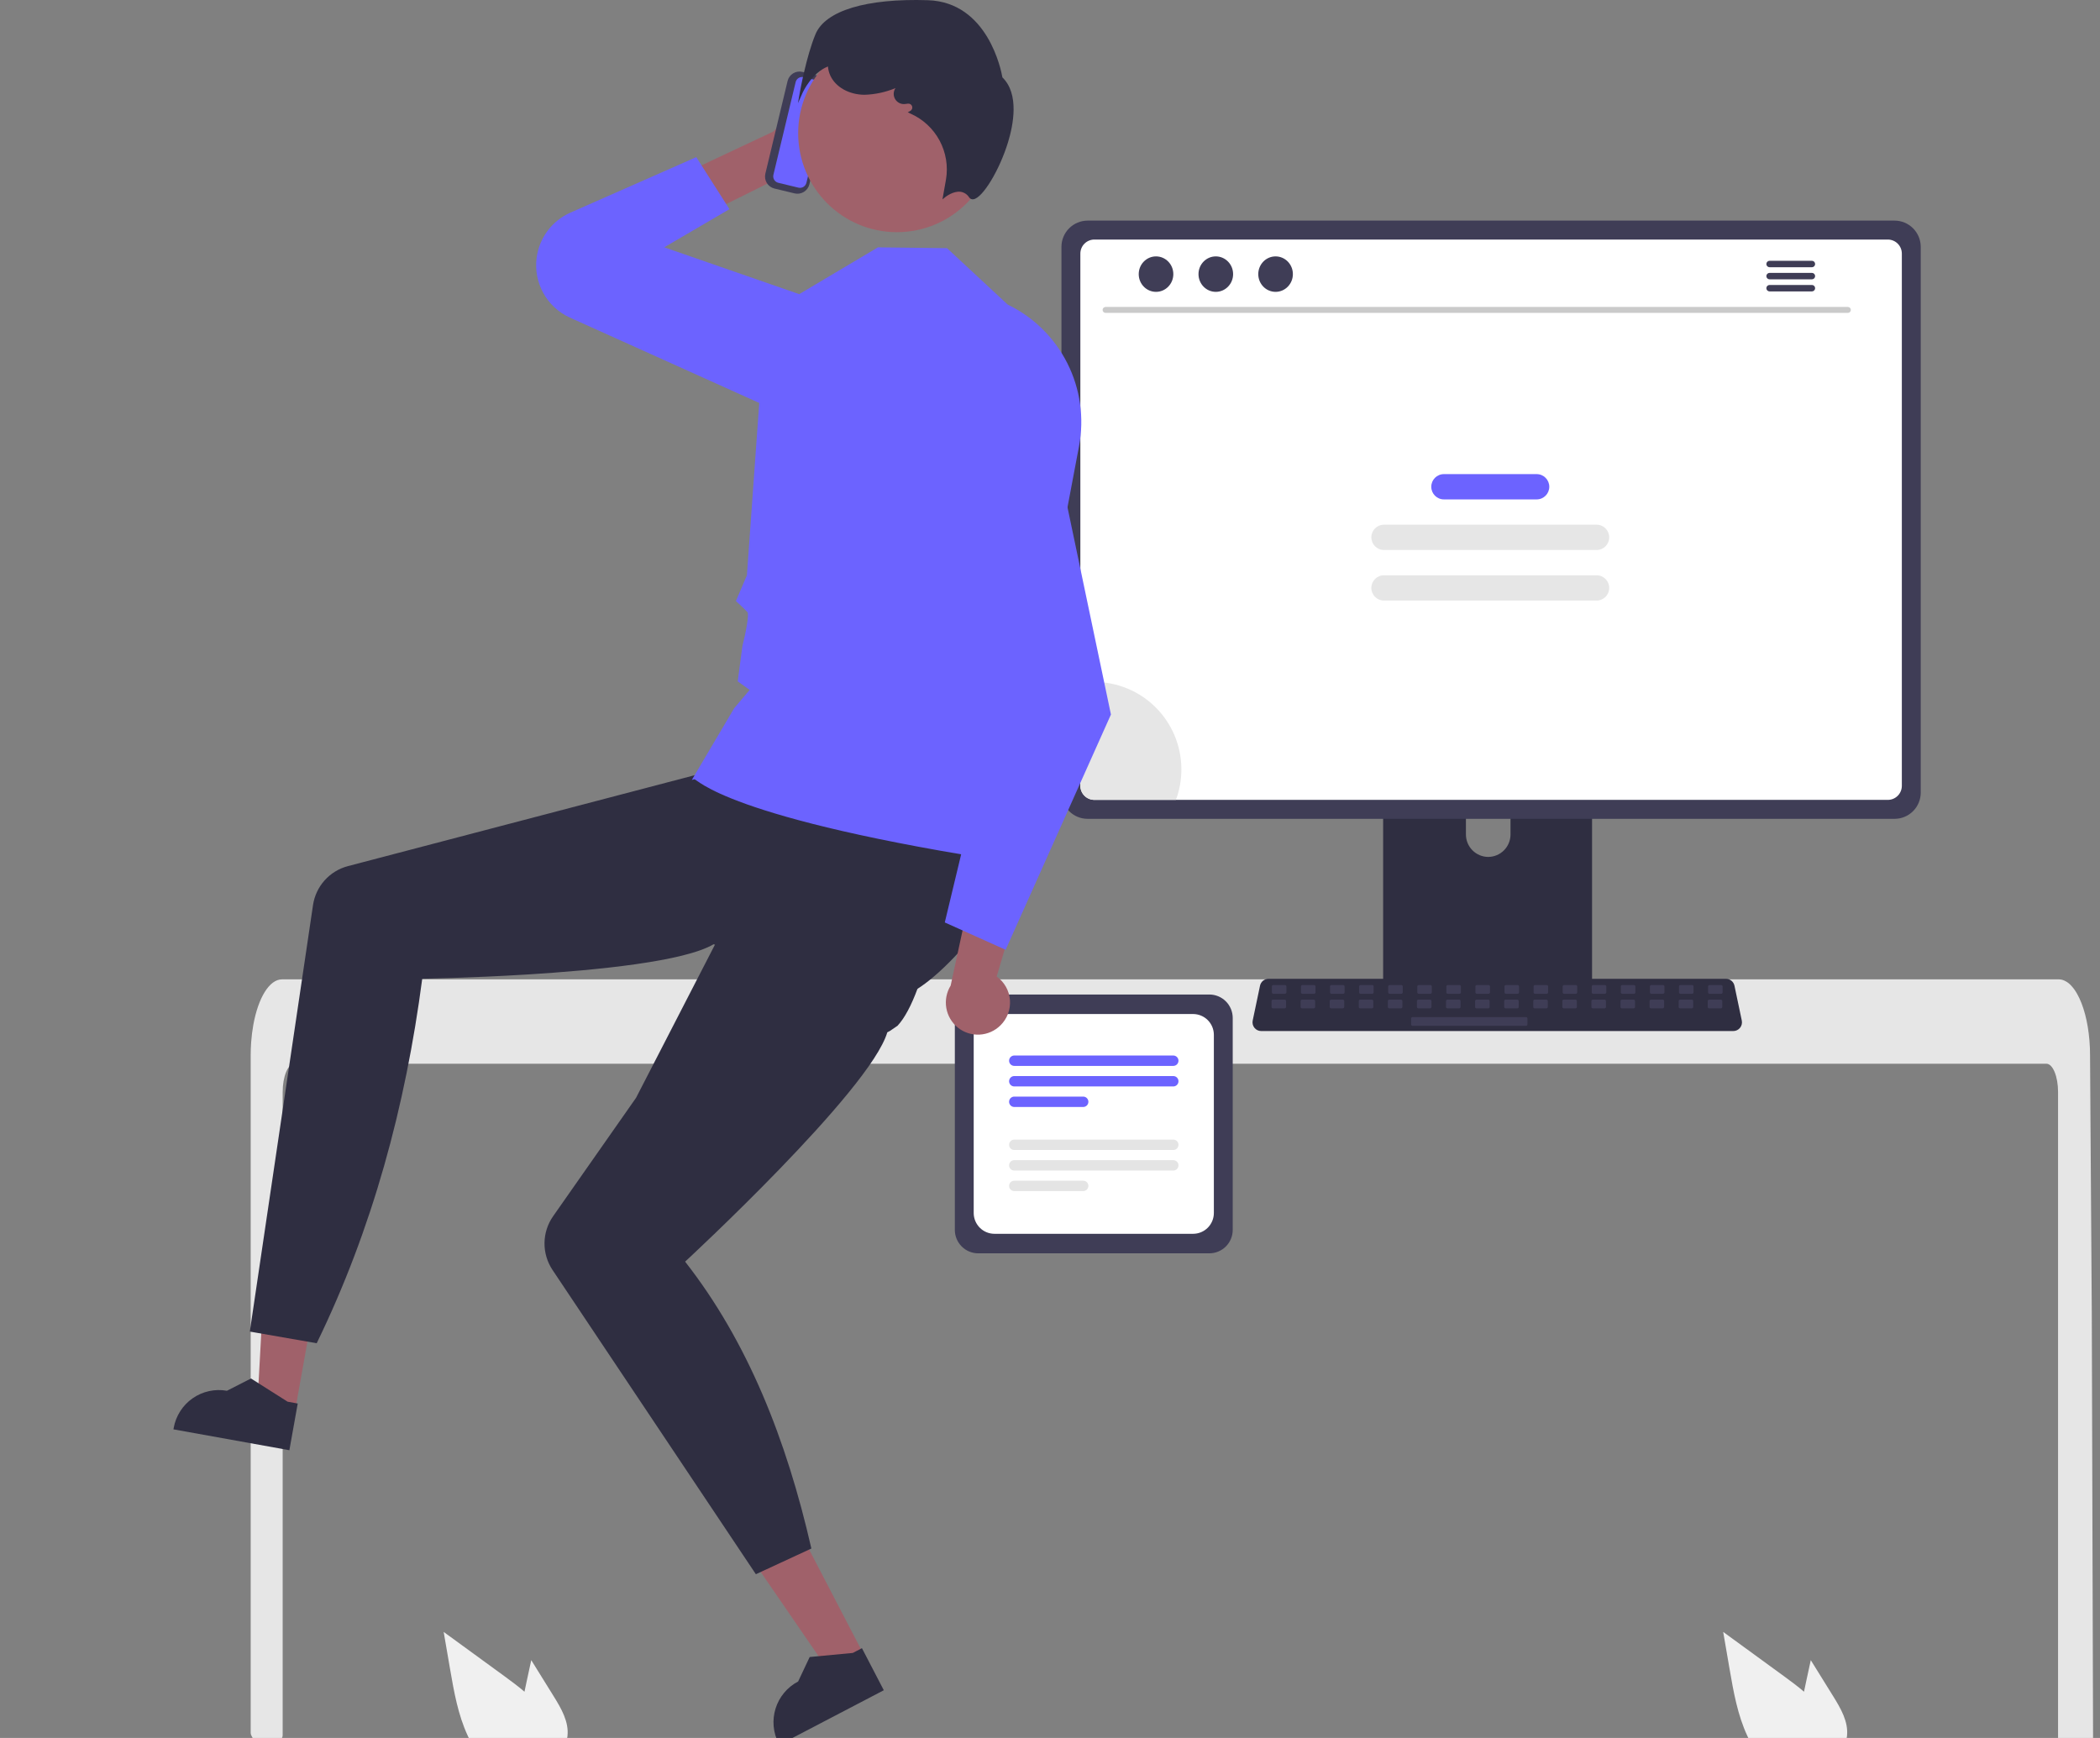 <svg width="435" height="360" viewBox="0 0 435 360" fill="none" xmlns="http://www.w3.org/2000/svg">
<rect x="0" y="0" width="435" height="360" fill="#808080" stroke="none"/>
<g clip-path="url(#clip0_3_75)">
<path d="M142.398 35.62L147.556 43.7L165.958 34.557L175.418 31.658C176.648 31.281 177.757 30.587 178.635 29.647C179.513 28.706 180.129 27.551 180.422 26.296C180.715 25.042 180.674 23.733 180.304 22.499C179.934 21.265 179.247 20.151 178.313 19.266V19.266C176.928 17.956 175.089 17.236 173.184 17.259C171.28 17.281 169.458 18.044 168.105 19.387L160.165 27.263L142.398 35.62Z" fill="#A0616A"/>
<path d="M151.103 43.323L144.226 32.55L118.15 44.048C116.277 44.874 114.649 46.171 113.424 47.812C112.199 49.454 111.417 51.386 111.156 53.419V53.419C110.833 55.926 111.316 58.472 112.534 60.686C113.752 62.9 115.641 64.667 117.929 65.732L159.497 84.467C162.366 85.803 165.643 85.962 168.627 84.909C171.611 83.856 174.066 81.676 175.468 78.833V78.833C176.222 77.305 176.646 75.634 176.713 73.93C176.78 72.226 176.488 70.527 175.857 68.943C175.225 67.36 174.268 65.927 173.048 64.739C171.827 63.551 170.371 62.633 168.774 62.047L137.592 51.228L151.103 43.323Z" fill="#6C63FF"/>
<path d="M426.313 226.207C426.313 222.971 425.228 220.345 423.897 220.339H60.974C59.637 220.345 58.559 222.971 58.553 226.207V359.415C58.553 359.716 58.441 360.005 58.24 360.228C58.038 360.45 57.761 360.59 57.463 360.619C56.489 360.713 55.515 360.8 54.541 360.881C54.517 360.881 54.493 360.887 54.469 360.887C53.938 360.935 53.408 360.971 52.878 361.013H52.872C52.6 360.508 52.33 359.998 52.064 359.484C51.974 359.311 51.927 359.119 51.927 358.923V218.594C51.927 217.701 51.963 216.801 52.023 215.914C52.109 214.695 52.26 213.482 52.475 212.279C53.493 206.671 55.794 202.873 58.408 202.861H426.457C426.839 202.864 427.216 202.944 427.565 203.096C428.079 203.324 428.544 203.65 428.933 204.056C429.461 204.607 429.913 205.226 430.276 205.898C431.565 208.174 432.487 211.567 432.812 215.515C432.812 215.551 432.818 215.588 432.818 215.624C432.902 216.602 432.945 217.598 432.939 218.594L433.023 231.532L433.077 239.248L433.24 263.457L433.3 272.054L433.565 360.319C433.565 360.639 433.438 360.946 433.212 361.173C432.986 361.399 432.68 361.527 432.36 361.527H427.517C427.198 361.527 426.891 361.399 426.665 361.173C426.439 360.946 426.313 360.639 426.313 360.319V226.207Z" fill="#E6E6E6"/>
<path d="M61.128 292.18L53.319 290.775L55.012 259.918L66.537 261.993L61.128 292.18Z" fill="#A0616A"/>
<path d="M59.941 300.394L35.928 296.072L35.982 295.768C36.427 293.284 37.839 291.078 39.906 289.637C41.974 288.196 44.528 287.636 47.007 288.082L47.007 288.082L51.991 285.536L59.577 290.345L61.673 290.722L59.941 300.394Z" fill="#2F2E41"/>
<path d="M250.51 259.612H202.628C201.345 259.61 200.114 259.099 199.207 258.189C198.3 257.28 197.789 256.047 197.788 254.76V210.852C197.789 209.566 198.3 208.333 199.207 207.423C200.114 206.514 201.345 206.002 202.628 206.001H250.51C251.793 206.002 253.024 206.514 253.931 207.423C254.838 208.333 255.349 209.566 255.35 210.852V254.76C255.349 256.047 254.838 257.28 253.931 258.189C253.024 259.099 251.793 259.61 250.51 259.612V259.612Z" fill="#3F3D56"/>
<path d="M247.144 255.568H205.994C204.854 255.567 203.762 255.113 202.956 254.305C202.151 253.498 201.697 252.403 201.696 251.261V214.351C201.697 213.209 202.151 212.114 202.956 211.307C203.762 210.499 204.854 210.045 205.994 210.044H247.144C248.284 210.045 249.376 210.499 250.182 211.307C250.987 212.114 251.441 213.209 251.442 214.351V251.261C251.441 252.403 250.987 253.498 250.182 254.305C249.376 255.113 248.284 255.567 247.144 255.568Z" fill="white"/>
<path d="M243.039 220.79H210.099C209.814 220.79 209.541 220.676 209.339 220.475C209.138 220.273 209.024 219.999 209.024 219.713C209.024 219.428 209.138 219.154 209.339 218.952C209.541 218.75 209.814 218.636 210.099 218.636H243.039C243.324 218.636 243.597 218.75 243.799 218.952C244 219.154 244.114 219.428 244.114 219.713C244.114 219.999 244 220.273 243.799 220.475C243.597 220.676 243.324 220.79 243.039 220.79V220.79Z" fill="#6C63FF"/>
<path d="M243.039 225.045H210.099C209.814 225.045 209.54 224.931 209.339 224.729C209.138 224.527 209.024 224.253 209.024 223.968C209.024 223.682 209.138 223.408 209.339 223.207C209.54 223.005 209.814 222.891 210.099 222.891H243.039C243.324 222.891 243.597 223.005 243.799 223.207C244 223.408 244.114 223.682 244.114 223.968C244.114 224.253 244 224.527 243.799 224.729C243.597 224.931 243.324 225.045 243.039 225.045Z" fill="#6C63FF"/>
<path d="M224.378 229.299H210.099C209.814 229.299 209.54 229.186 209.339 228.984C209.138 228.782 209.024 228.508 209.024 228.223C209.024 227.937 209.138 227.663 209.339 227.461C209.54 227.259 209.814 227.146 210.099 227.146H224.378C224.663 227.146 224.936 227.259 225.137 227.461C225.339 227.663 225.452 227.937 225.452 228.223C225.452 228.508 225.339 228.782 225.137 228.984C224.936 229.186 224.663 229.299 224.378 229.299Z" fill="#6C63FF"/>
<path d="M243.039 238.21H210.099C209.814 238.21 209.541 238.097 209.339 237.895C209.138 237.693 209.024 237.419 209.024 237.133C209.024 236.848 209.138 236.574 209.339 236.372C209.541 236.17 209.814 236.057 210.099 236.057H243.039C243.324 236.057 243.597 236.17 243.799 236.372C244 236.574 244.114 236.848 244.114 237.133C244.114 237.419 244 237.693 243.799 237.895C243.597 238.097 243.324 238.21 243.039 238.21V238.21Z" fill="#E4E4E4"/>
<path d="M243.039 242.465H210.099C209.957 242.465 209.817 242.438 209.687 242.384C209.556 242.33 209.437 242.25 209.337 242.15C209.237 242.05 209.158 241.932 209.104 241.801C209.05 241.67 209.022 241.53 209.022 241.388C209.022 241.246 209.05 241.106 209.104 240.975C209.158 240.845 209.237 240.726 209.337 240.626C209.437 240.526 209.556 240.446 209.687 240.392C209.817 240.339 209.957 240.311 210.099 240.311H243.039C243.324 240.311 243.597 240.425 243.799 240.627C244 240.829 244.114 241.102 244.114 241.388C244.114 241.674 244 241.948 243.799 242.149C243.597 242.351 243.324 242.465 243.039 242.465V242.465Z" fill="#E4E4E4"/>
<path d="M224.378 246.719H210.099C209.814 246.719 209.54 246.606 209.339 246.404C209.138 246.202 209.024 245.928 209.024 245.642C209.024 245.357 209.138 245.083 209.339 244.881C209.54 244.679 209.814 244.566 210.099 244.566H224.378C224.663 244.566 224.936 244.679 225.137 244.881C225.339 245.083 225.452 245.357 225.452 245.642C225.452 245.928 225.339 246.202 225.137 246.404C224.936 246.606 224.663 246.719 224.378 246.719Z" fill="#E4E4E4"/>
<path d="M327.695 142.322H288.589C288.036 142.323 287.506 142.544 287.115 142.936C286.724 143.329 286.505 143.861 286.506 144.415V206.329H329.783V144.415C329.784 144.14 329.73 143.868 329.625 143.614C329.52 143.36 329.366 143.129 329.172 142.935C328.978 142.74 328.748 142.586 328.494 142.481C328.241 142.376 327.969 142.322 327.695 142.322V142.322ZM308.273 177.501C307.051 177.495 305.879 177.006 305.015 176.139C304.15 175.272 303.661 174.098 303.656 172.873V165.731C303.657 164.505 304.144 163.329 305.01 162.462C305.876 161.595 307.05 161.109 308.273 161.109C309.497 161.109 310.671 161.595 311.537 162.462C312.403 163.329 312.89 164.505 312.891 165.731V172.873C312.885 174.098 312.397 175.272 311.532 176.139C310.668 177.006 309.496 177.495 308.273 177.501Z" fill="#2F2E41"/>
<path d="M286.372 204.349V210.323C286.372 210.632 286.495 210.929 286.714 211.148C286.932 211.367 287.228 211.49 287.537 211.49H328.752C329.061 211.489 329.356 211.365 329.575 211.147C329.793 210.928 329.916 210.632 329.918 210.323V204.349H286.372Z" fill="#3F3D56"/>
<path d="M392.45 45.698H225.289C223.853 45.7 222.476 46.273 221.461 47.291C220.445 48.309 219.873 49.688 219.871 51.128V164.182C219.873 165.622 220.444 167.002 221.46 168.02C222.475 169.038 223.853 169.611 225.289 169.612H392.45C393.886 169.611 395.264 169.038 396.279 168.02C397.295 167.002 397.866 165.622 397.868 164.182V51.128C397.865 49.688 397.294 48.309 396.278 47.291C395.263 46.273 393.886 45.7 392.45 45.698V45.698Z" fill="#3F3D56"/>
<path d="M391.055 49.62H226.686C225.917 49.621 225.18 49.929 224.637 50.474C224.093 51.02 223.788 51.759 223.788 52.53V162.782C223.79 163.552 224.095 164.29 224.638 164.834C225.181 165.378 225.918 165.685 226.686 165.686H391.055C391.823 165.685 392.559 165.378 393.102 164.834C393.645 164.29 393.951 163.552 393.952 162.782V52.53C393.952 51.759 393.647 51.02 393.104 50.474C392.561 49.929 391.824 49.621 391.055 49.62V49.62Z" fill="white"/>
<path d="M359.038 213.569H261.248C260.98 213.569 260.716 213.509 260.474 213.394C260.232 213.278 260.019 213.11 259.851 212.902C259.682 212.694 259.562 212.45 259.499 212.19C259.436 211.929 259.432 211.657 259.487 211.395L261.005 204.172C261.091 203.768 261.313 203.405 261.633 203.145C261.953 202.885 262.353 202.742 262.765 202.74H357.521C357.934 202.742 358.333 202.885 358.653 203.145C358.973 203.405 359.195 203.768 359.281 204.172L360.799 211.395C360.854 211.657 360.85 211.929 360.787 212.19C360.724 212.45 360.604 212.694 360.435 212.902C360.267 213.11 360.054 213.278 359.812 213.394C359.57 213.509 359.306 213.569 359.038 213.569H359.038Z" fill="#2F2E41"/>
<path d="M266.177 204.041H263.753C263.591 204.041 263.459 204.173 263.459 204.336V205.557C263.459 205.72 263.591 205.852 263.753 205.852H266.177C266.339 205.852 266.471 205.72 266.471 205.557V204.336C266.471 204.173 266.339 204.041 266.177 204.041Z" fill="#3F3D56"/>
<path d="M272.201 204.041H269.777C269.615 204.041 269.483 204.173 269.483 204.336V205.557C269.483 205.72 269.615 205.852 269.777 205.852H272.201C272.363 205.852 272.495 205.72 272.495 205.557V204.336C272.495 204.173 272.363 204.041 272.201 204.041Z" fill="#3F3D56"/>
<path d="M278.224 204.041H275.801C275.638 204.041 275.507 204.173 275.507 204.336V205.557C275.507 205.72 275.638 205.852 275.801 205.852H278.224C278.387 205.852 278.519 205.72 278.519 205.557V204.336C278.519 204.173 278.387 204.041 278.224 204.041Z" fill="#3F3D56"/>
<path d="M284.248 204.041H281.824C281.662 204.041 281.53 204.173 281.53 204.336V205.557C281.53 205.72 281.662 205.852 281.824 205.852H284.248C284.411 205.852 284.542 205.72 284.542 205.557V204.336C284.542 204.173 284.411 204.041 284.248 204.041Z" fill="#3F3D56"/>
<path d="M290.272 204.041H287.848C287.686 204.041 287.554 204.173 287.554 204.336V205.557C287.554 205.72 287.686 205.852 287.848 205.852H290.272C290.434 205.852 290.566 205.72 290.566 205.557V204.336C290.566 204.173 290.434 204.041 290.272 204.041Z" fill="#3F3D56"/>
<path d="M296.296 204.041H293.872C293.709 204.041 293.578 204.173 293.578 204.336V205.557C293.578 205.72 293.709 205.852 293.872 205.852H296.296C296.458 205.852 296.59 205.72 296.59 205.557V204.336C296.59 204.173 296.458 204.041 296.296 204.041Z" fill="#3F3D56"/>
<path d="M302.319 204.041H299.896C299.733 204.041 299.602 204.173 299.602 204.336V205.557C299.602 205.72 299.733 205.852 299.896 205.852H302.319C302.482 205.852 302.613 205.72 302.613 205.557V204.336C302.613 204.173 302.482 204.041 302.319 204.041Z" fill="#3F3D56"/>
<path d="M308.343 204.041H305.919C305.757 204.041 305.625 204.173 305.625 204.336V205.557C305.625 205.72 305.757 205.852 305.919 205.852H308.343C308.505 205.852 308.637 205.72 308.637 205.557V204.336C308.637 204.173 308.505 204.041 308.343 204.041Z" fill="#3F3D56"/>
<path d="M314.367 204.041H311.943C311.781 204.041 311.649 204.173 311.649 204.336V205.557C311.649 205.72 311.781 205.852 311.943 205.852H314.367C314.529 205.852 314.661 205.72 314.661 205.557V204.336C314.661 204.173 314.529 204.041 314.367 204.041Z" fill="#3F3D56"/>
<path d="M320.39 204.041H317.967C317.804 204.041 317.673 204.173 317.673 204.336V205.557C317.673 205.72 317.804 205.852 317.967 205.852H320.39C320.553 205.852 320.685 205.72 320.685 205.557V204.336C320.685 204.173 320.553 204.041 320.39 204.041Z" fill="#3F3D56"/>
<path d="M326.414 204.041H323.99C323.828 204.041 323.696 204.173 323.696 204.336V205.557C323.696 205.72 323.828 205.852 323.99 205.852H326.414C326.577 205.852 326.708 205.72 326.708 205.557V204.336C326.708 204.173 326.577 204.041 326.414 204.041Z" fill="#3F3D56"/>
<path d="M332.438 204.041H330.014C329.852 204.041 329.72 204.173 329.72 204.336V205.557C329.72 205.72 329.852 205.852 330.014 205.852H332.438C332.6 205.852 332.732 205.72 332.732 205.557V204.336C332.732 204.173 332.6 204.041 332.438 204.041Z" fill="#3F3D56"/>
<path d="M338.462 204.041H336.038C335.875 204.041 335.744 204.173 335.744 204.336V205.557C335.744 205.72 335.875 205.852 336.038 205.852H338.462C338.624 205.852 338.756 205.72 338.756 205.557V204.336C338.756 204.173 338.624 204.041 338.462 204.041Z" fill="#3F3D56"/>
<path d="M344.485 204.041H342.062C341.899 204.041 341.768 204.173 341.768 204.336V205.557C341.768 205.72 341.899 205.852 342.062 205.852H344.485C344.648 205.852 344.779 205.72 344.779 205.557V204.336C344.779 204.173 344.648 204.041 344.485 204.041Z" fill="#3F3D56"/>
<path d="M350.509 204.041H348.085C347.923 204.041 347.791 204.173 347.791 204.336V205.557C347.791 205.72 347.923 205.852 348.085 205.852H350.509C350.671 205.852 350.803 205.72 350.803 205.557V204.336C350.803 204.173 350.671 204.041 350.509 204.041Z" fill="#3F3D56"/>
<path d="M356.533 204.041H354.109C353.947 204.041 353.815 204.173 353.815 204.336V205.557C353.815 205.72 353.947 205.852 354.109 205.852H356.533C356.695 205.852 356.827 205.72 356.827 205.557V204.336C356.827 204.173 356.695 204.041 356.533 204.041Z" fill="#3F3D56"/>
<path d="M266.106 207.06H263.682C263.52 207.06 263.388 207.192 263.388 207.354V208.576C263.388 208.739 263.52 208.871 263.682 208.871H266.106C266.268 208.871 266.4 208.739 266.4 208.576V207.354C266.4 207.192 266.268 207.06 266.106 207.06Z" fill="#3F3D56"/>
<path d="M272.13 207.06H269.706C269.543 207.06 269.412 207.192 269.412 207.354V208.576C269.412 208.739 269.543 208.871 269.706 208.871H272.13C272.292 208.871 272.424 208.739 272.424 208.576V207.354C272.424 207.192 272.292 207.06 272.13 207.06Z" fill="#3F3D56"/>
<path d="M278.153 207.06H275.73C275.567 207.06 275.436 207.192 275.436 207.354V208.576C275.436 208.739 275.567 208.871 275.73 208.871H278.153C278.316 208.871 278.447 208.739 278.447 208.576V207.354C278.447 207.192 278.316 207.06 278.153 207.06Z" fill="#3F3D56"/>
<path d="M284.177 207.06H281.753C281.591 207.06 281.459 207.192 281.459 207.354V208.576C281.459 208.739 281.591 208.871 281.753 208.871H284.177C284.339 208.871 284.471 208.739 284.471 208.576V207.354C284.471 207.192 284.339 207.06 284.177 207.06Z" fill="#3F3D56"/>
<path d="M290.201 207.06H287.777C287.615 207.06 287.483 207.192 287.483 207.354V208.576C287.483 208.739 287.615 208.871 287.777 208.871H290.201C290.363 208.871 290.495 208.739 290.495 208.576V207.354C290.495 207.192 290.363 207.06 290.201 207.06Z" fill="#3F3D56"/>
<path d="M296.224 207.06H293.801C293.638 207.06 293.507 207.192 293.507 207.354V208.576C293.507 208.739 293.638 208.871 293.801 208.871H296.224C296.387 208.871 296.519 208.739 296.519 208.576V207.354C296.519 207.192 296.387 207.06 296.224 207.06Z" fill="#3F3D56"/>
<path d="M302.248 207.06H299.824C299.662 207.06 299.53 207.192 299.53 207.354V208.576C299.53 208.739 299.662 208.871 299.824 208.871H302.248C302.411 208.871 302.542 208.739 302.542 208.576V207.354C302.542 207.192 302.411 207.06 302.248 207.06Z" fill="#3F3D56"/>
<path d="M308.272 207.06H305.848C305.686 207.06 305.554 207.192 305.554 207.354V208.576C305.554 208.739 305.686 208.871 305.848 208.871H308.272C308.434 208.871 308.566 208.739 308.566 208.576V207.354C308.566 207.192 308.434 207.06 308.272 207.06Z" fill="#3F3D56"/>
<path d="M314.296 207.06H311.872C311.709 207.06 311.578 207.192 311.578 207.354V208.576C311.578 208.739 311.709 208.871 311.872 208.871H314.296C314.458 208.871 314.59 208.739 314.59 208.576V207.354C314.59 207.192 314.458 207.06 314.296 207.06Z" fill="#3F3D56"/>
<path d="M320.319 207.06H317.896C317.733 207.06 317.602 207.192 317.602 207.354V208.576C317.602 208.739 317.733 208.871 317.896 208.871H320.319C320.482 208.871 320.613 208.739 320.613 208.576V207.354C320.613 207.192 320.482 207.06 320.319 207.06Z" fill="#3F3D56"/>
<path d="M326.343 207.06H323.919C323.757 207.06 323.625 207.192 323.625 207.354V208.576C323.625 208.739 323.757 208.871 323.919 208.871H326.343C326.505 208.871 326.637 208.739 326.637 208.576V207.354C326.637 207.192 326.505 207.06 326.343 207.06Z" fill="#3F3D56"/>
<path d="M332.367 207.06H329.943C329.781 207.06 329.649 207.192 329.649 207.354V208.576C329.649 208.739 329.781 208.871 329.943 208.871H332.367C332.529 208.871 332.661 208.739 332.661 208.576V207.354C332.661 207.192 332.529 207.06 332.367 207.06Z" fill="#3F3D56"/>
<path d="M338.39 207.06H335.967C335.804 207.06 335.673 207.192 335.673 207.354V208.576C335.673 208.739 335.804 208.871 335.967 208.871H338.39C338.553 208.871 338.685 208.739 338.685 208.576V207.354C338.685 207.192 338.553 207.06 338.39 207.06Z" fill="#3F3D56"/>
<path d="M344.414 207.06H341.99C341.828 207.06 341.696 207.192 341.696 207.354V208.576C341.696 208.739 341.828 208.871 341.99 208.871H344.414C344.577 208.871 344.708 208.739 344.708 208.576V207.354C344.708 207.192 344.577 207.06 344.414 207.06Z" fill="#3F3D56"/>
<path d="M350.438 207.06H348.014C347.852 207.06 347.72 207.192 347.72 207.354V208.576C347.72 208.739 347.852 208.871 348.014 208.871H350.438C350.6 208.871 350.732 208.739 350.732 208.576V207.354C350.732 207.192 350.6 207.06 350.438 207.06Z" fill="#3F3D56"/>
<path d="M356.462 207.06H354.038C353.875 207.06 353.744 207.192 353.744 207.354V208.576C353.744 208.739 353.875 208.871 354.038 208.871H356.462C356.624 208.871 356.756 208.739 356.756 208.576V207.354C356.756 207.192 356.624 207.06 356.462 207.06Z" fill="#3F3D56"/>
<path d="M316.103 210.682H292.596C292.434 210.682 292.302 210.814 292.302 210.977V212.198C292.302 212.361 292.434 212.493 292.596 212.493H316.103C316.265 212.493 316.397 212.361 316.397 212.198V210.977C316.397 210.814 316.265 210.682 316.103 210.682Z" fill="#3F3D56"/>
<path d="M379.735 351.361L375.09 343.881L374.163 348.155C374 348.904 373.837 349.665 373.687 350.419C372.368 349.29 370.964 348.246 369.591 347.244C365.374 344.177 361.16 341.106 356.947 338.031L358.266 345.698C359.079 350.419 359.929 355.237 361.941 359.554C362.163 360.043 362.404 360.526 362.664 360.997H382.265C382.422 360.559 382.531 360.106 382.59 359.644C382.595 359.614 382.597 359.584 382.596 359.554C382.903 356.625 381.289 353.867 379.735 351.361Z" fill="#F0F0F0"/>
<path d="M114.691 351.361L110.047 343.881L109.119 348.155C108.957 348.904 108.794 349.665 108.643 350.419C107.324 349.29 105.921 348.246 104.547 347.244C100.331 344.177 96.116 341.106 91.903 338.031L93.223 345.698C94.036 350.419 94.885 355.237 96.897 359.554C97.12 360.043 97.361 360.526 97.62 360.997H117.221C117.379 360.559 117.488 360.106 117.546 359.644C117.551 359.614 117.553 359.584 117.552 359.554C117.86 356.625 116.245 353.867 114.691 351.361Z" fill="#F0F0F0"/>
<path d="M382.792 64.81H228.993C228.833 64.806 228.681 64.74 228.569 64.626C228.457 64.511 228.394 64.357 228.394 64.197C228.394 64.037 228.457 63.883 228.569 63.768C228.681 63.654 228.833 63.587 228.993 63.584H382.792C382.952 63.587 383.104 63.654 383.216 63.768C383.328 63.883 383.39 64.037 383.39 64.197C383.39 64.357 383.328 64.511 383.216 64.626C383.104 64.74 382.952 64.806 382.792 64.81V64.81Z" fill="#CACACA"/>
<path d="M239.462 60.454C241.442 60.454 243.046 58.81 243.046 56.782C243.046 54.753 241.442 53.109 239.462 53.109C237.482 53.109 235.878 54.753 235.878 56.782C235.878 58.81 237.482 60.454 239.462 60.454Z" fill="#3F3D56"/>
<path d="M251.844 60.454C253.824 60.454 255.429 58.81 255.429 56.782C255.429 54.753 253.824 53.109 251.844 53.109C249.865 53.109 248.26 54.753 248.26 56.782C248.26 58.81 249.865 60.454 251.844 60.454Z" fill="#3F3D56"/>
<path d="M264.227 60.454C266.206 60.454 267.811 58.81 267.811 56.782C267.811 54.753 266.206 53.109 264.227 53.109C262.247 53.109 260.642 54.753 260.642 56.782C260.642 58.81 262.247 60.454 264.227 60.454Z" fill="#3F3D56"/>
<path d="M375.337 54.02H366.541C366.367 54.023 366.201 54.095 366.079 54.22C365.957 54.344 365.888 54.512 365.888 54.687C365.888 54.862 365.957 55.03 366.079 55.154C366.201 55.279 366.367 55.351 366.541 55.355H375.337C375.511 55.351 375.677 55.279 375.799 55.154C375.921 55.03 375.99 54.862 375.99 54.687C375.99 54.512 375.921 54.344 375.799 54.22C375.677 54.095 375.511 54.023 375.337 54.02V54.02Z" fill="#3F3D56"/>
<path d="M375.337 56.525H366.541C366.367 56.528 366.201 56.6 366.079 56.725C365.957 56.85 365.888 57.018 365.888 57.192C365.888 57.367 365.957 57.535 366.079 57.66C366.201 57.785 366.367 57.856 366.541 57.86H375.337C375.511 57.856 375.677 57.785 375.799 57.66C375.921 57.535 375.99 57.367 375.99 57.192C375.99 57.018 375.921 56.85 375.799 56.725C375.677 56.6 375.511 56.528 375.337 56.525V56.525Z" fill="#3F3D56"/>
<path d="M375.337 59.027H366.541C366.367 59.031 366.201 59.103 366.079 59.227C365.957 59.352 365.888 59.52 365.888 59.695C365.888 59.87 365.957 60.037 366.079 60.162C366.201 60.287 366.367 60.359 366.541 60.362H375.337C375.511 60.359 375.677 60.287 375.799 60.162C375.921 60.037 375.99 59.87 375.99 59.695C375.99 59.52 375.921 59.352 375.799 59.227C375.677 59.103 375.511 59.031 375.337 59.027V59.027Z" fill="#3F3D56"/>
<path d="M318.31 98.207H299.092C297.649 98.207 296.478 99.38 296.478 100.826C296.478 102.273 297.649 103.446 299.092 103.446H318.31C319.754 103.446 320.924 102.273 320.924 100.826C320.924 99.38 319.754 98.207 318.31 98.207Z" fill="#6C63FF"/>
<path d="M330.725 108.685H286.677C285.234 108.685 284.063 109.858 284.063 111.305C284.063 112.751 285.234 113.924 286.677 113.924H330.725C332.169 113.924 333.339 112.751 333.339 111.305C333.339 109.858 332.169 108.685 330.725 108.685Z" fill="#E6E6E6"/>
<path d="M330.725 119.163H286.677C285.234 119.163 284.063 120.336 284.063 121.783C284.063 123.23 285.234 124.402 286.677 124.402H330.725C332.169 124.402 333.339 123.23 333.339 121.783C333.339 120.336 332.169 119.163 330.725 119.163Z" fill="#E6E6E6"/>
<path d="M244.715 159.365C244.718 161.523 244.335 163.664 243.582 165.686H226.686C225.918 165.685 225.181 165.379 224.638 164.834C224.095 164.29 223.79 163.552 223.788 162.782V141.483C224.732 141.33 225.687 141.253 226.643 141.253C229.017 141.253 231.367 141.722 233.559 142.632C235.752 143.542 237.744 144.876 239.422 146.558C241.1 148.24 242.431 150.236 243.339 152.434C244.247 154.631 244.715 156.987 244.715 159.365Z" fill="#E6E6E6"/>
<path d="M211.377 176.205C211.124 183.54 195.559 203.33 187.373 206.168C185.981 206.651 185.168 206.916 185.168 206.916L182.319 206.053L147.815 195.591C141.773 199.153 123.75 200.964 108.962 201.869C97.192 202.588 87.463 202.733 87.463 202.733C83.991 229.201 77.148 254.519 65.603 278.235L51.749 275.82L64.837 187.483C65.12 185.575 65.956 183.793 67.24 182.357C68.525 180.921 70.203 179.896 72.064 179.408L166.217 154.724C166.217 154.724 171.41 153.782 182.361 159.077C200.39 167.795 211.558 170.868 211.377 176.205Z" fill="#2F2E41"/>
<path d="M179.001 342.887L171.966 346.561L154.478 321.11L164.862 315.687L179.001 342.887Z" fill="#A0616A"/>
<path d="M183.074 350.114L161.437 361.413L161.295 361.138C160.131 358.9 159.903 356.29 160.659 353.882C161.415 351.475 163.095 349.467 165.328 348.3L165.329 348.3L167.719 343.231L176.655 342.386L178.544 341.399L183.074 350.114Z" fill="#2F2E41"/>
<path d="M193.386 174.786C196.544 181.408 191.865 206.167 185.913 212.475L184.333 213.552L183.799 213.831C180.229 225.934 141.917 261.335 141.917 261.335C154.858 277.858 162.923 298.172 168.069 320.757L156.573 326.081L114.451 263.058C113.348 261.407 112.769 259.46 112.791 257.473C112.812 255.487 113.434 253.553 114.573 251.927L131.757 227.394L159.757 173.035C179.765 172.416 191.086 169.969 193.386 174.786Z" fill="#2F2E41"/>
<path d="M210.409 178.781C149.935 169.564 144.425 161.275 143.834 161.423L143.309 161.553L152.07 146.711L155.284 142.906L152.812 141.136L153.793 133.78C154.558 130.8 155.178 127.291 154.847 126.821C154.166 126.065 152.649 124.69 152.633 124.676L152.438 124.499L154.716 119.173L157.766 76.59L165.63 60.878L181.861 51.234L196.167 51.407L208.74 63.095C214.078 65.668 218.419 69.935 221.091 75.233C223.763 80.532 224.616 86.565 223.518 92.399L217.132 126.207L214.783 143.632L218.616 147.474L216.231 149.865L214.813 158.005L216.265 167.224C217.401 175.601 212.352 176.101 211.979 176.205C211.957 176.212 210.86 179.089 210.814 179.089C210.698 179.089 210.688 178.824 210.409 178.781Z" fill="#6C63FF"/>
<path d="M207.234 212.394C207.925 211.718 208.459 210.898 208.799 209.993C209.14 209.087 209.278 208.118 209.204 207.153C209.13 206.189 208.846 205.252 208.372 204.409C207.898 203.566 207.245 202.838 206.46 202.275L213.094 179.716L201.431 183.286L196.92 204.161C196.064 205.546 195.745 207.197 196.023 208.802C196.301 210.407 197.157 211.854 198.429 212.869C199.7 213.884 201.298 214.396 202.921 214.308C204.544 214.221 206.079 213.539 207.234 212.394V212.394Z" fill="#A0616A"/>
<path d="M208.311 196.74L195.705 191.073L205.817 148.988L186.986 103.173C186.055 100.908 185.633 98.466 185.75 96.02C185.867 93.573 186.52 91.183 187.662 89.018C188.805 86.852 190.409 84.966 192.36 83.492C194.312 82.018 196.563 80.993 198.955 80.489V80.489C203.275 79.584 207.778 80.433 211.474 82.851C215.17 85.269 217.758 89.058 218.671 93.386L230.123 148.003L208.311 196.74Z" fill="#6C63FF"/>
<path d="M158.537 35.978L163.145 16.772C163.303 16.115 163.715 15.548 164.29 15.195C164.865 14.842 165.557 14.732 166.213 14.889L170.389 15.896C171.045 16.054 171.611 16.467 171.963 17.044C172.315 17.62 172.424 18.313 172.268 18.97L167.66 38.177C167.501 38.834 167.089 39.401 166.514 39.754C165.939 40.107 165.248 40.217 164.592 40.059L160.416 39.053C159.76 38.894 159.194 38.481 158.842 37.905C158.49 37.329 158.38 36.636 158.537 35.978V35.978Z" fill="#3F3D56"/>
<path d="M166.466 15.986C166.113 15.902 165.74 15.961 165.43 16.151C165.121 16.341 164.899 16.647 164.813 17.001L160.205 36.208C160.121 36.562 160.18 36.935 160.37 37.246C160.559 37.556 160.864 37.779 161.218 37.864L165.394 38.871C165.748 38.956 166.12 38.897 166.43 38.706C166.74 38.516 166.962 38.211 167.047 37.856L171.655 18.65C171.74 18.296 171.681 17.922 171.491 17.612C171.301 17.301 170.996 17.078 170.643 16.993L166.466 15.986Z" fill="#6C63FF"/>
<path d="M185.79 48.091C197.087 48.091 206.246 38.912 206.246 27.59C206.246 16.267 197.087 7.089 185.79 7.089C174.493 7.089 165.335 16.267 165.335 27.59C165.335 38.912 174.493 48.091 185.79 48.091Z" fill="#A0616A"/>
<path d="M195.225 41.297L195.962 37.145C196.415 34.391 195.944 31.565 194.624 29.108C193.304 26.65 191.209 24.701 188.666 23.564L188.034 23.258L188.555 22.979C188.72 22.89 188.849 22.746 188.92 22.572C188.991 22.397 188.998 22.204 188.941 22.024C188.885 21.845 188.767 21.692 188.609 21.59C188.451 21.489 188.262 21.446 188.076 21.469L187.485 21.543C187.082 21.592 186.673 21.524 186.308 21.346C185.943 21.168 185.637 20.888 185.427 20.539C185.217 20.191 185.113 19.79 185.125 19.383C185.138 18.976 185.268 18.582 185.499 18.247C183.457 19.095 181.278 19.565 179.069 19.633C175.871 19.609 173.093 18.047 171.991 15.653C171.723 15.058 171.558 14.421 171.503 13.771C168.126 15.105 166.304 19.103 166.286 19.145L165.287 21.378L165.714 18.969C165.727 18.895 167.035 11.598 168.93 7.07C170.968 2.202 179.452 -0.364 192.196 0.042C204.645 0.434 207.406 14.659 207.643 16.036C211.18 19.446 209.895 25.903 208.807 29.464C207.046 35.232 203.57 40.971 201.654 41.273C201.483 41.305 201.306 41.286 201.145 41.218C200.985 41.149 200.848 41.035 200.752 40.888C200.56 40.583 200.306 40.322 200.006 40.122C199.706 39.922 199.367 39.789 199.012 39.73C197.464 39.51 195.867 40.781 195.851 40.794L195.225 41.297Z" fill="#2F2E41"/>
</g>
<defs>
<clipPath id="clip0_3_75">
<rect width="488" height="362" fill="white"/>
</clipPath>
</defs>
</svg>
